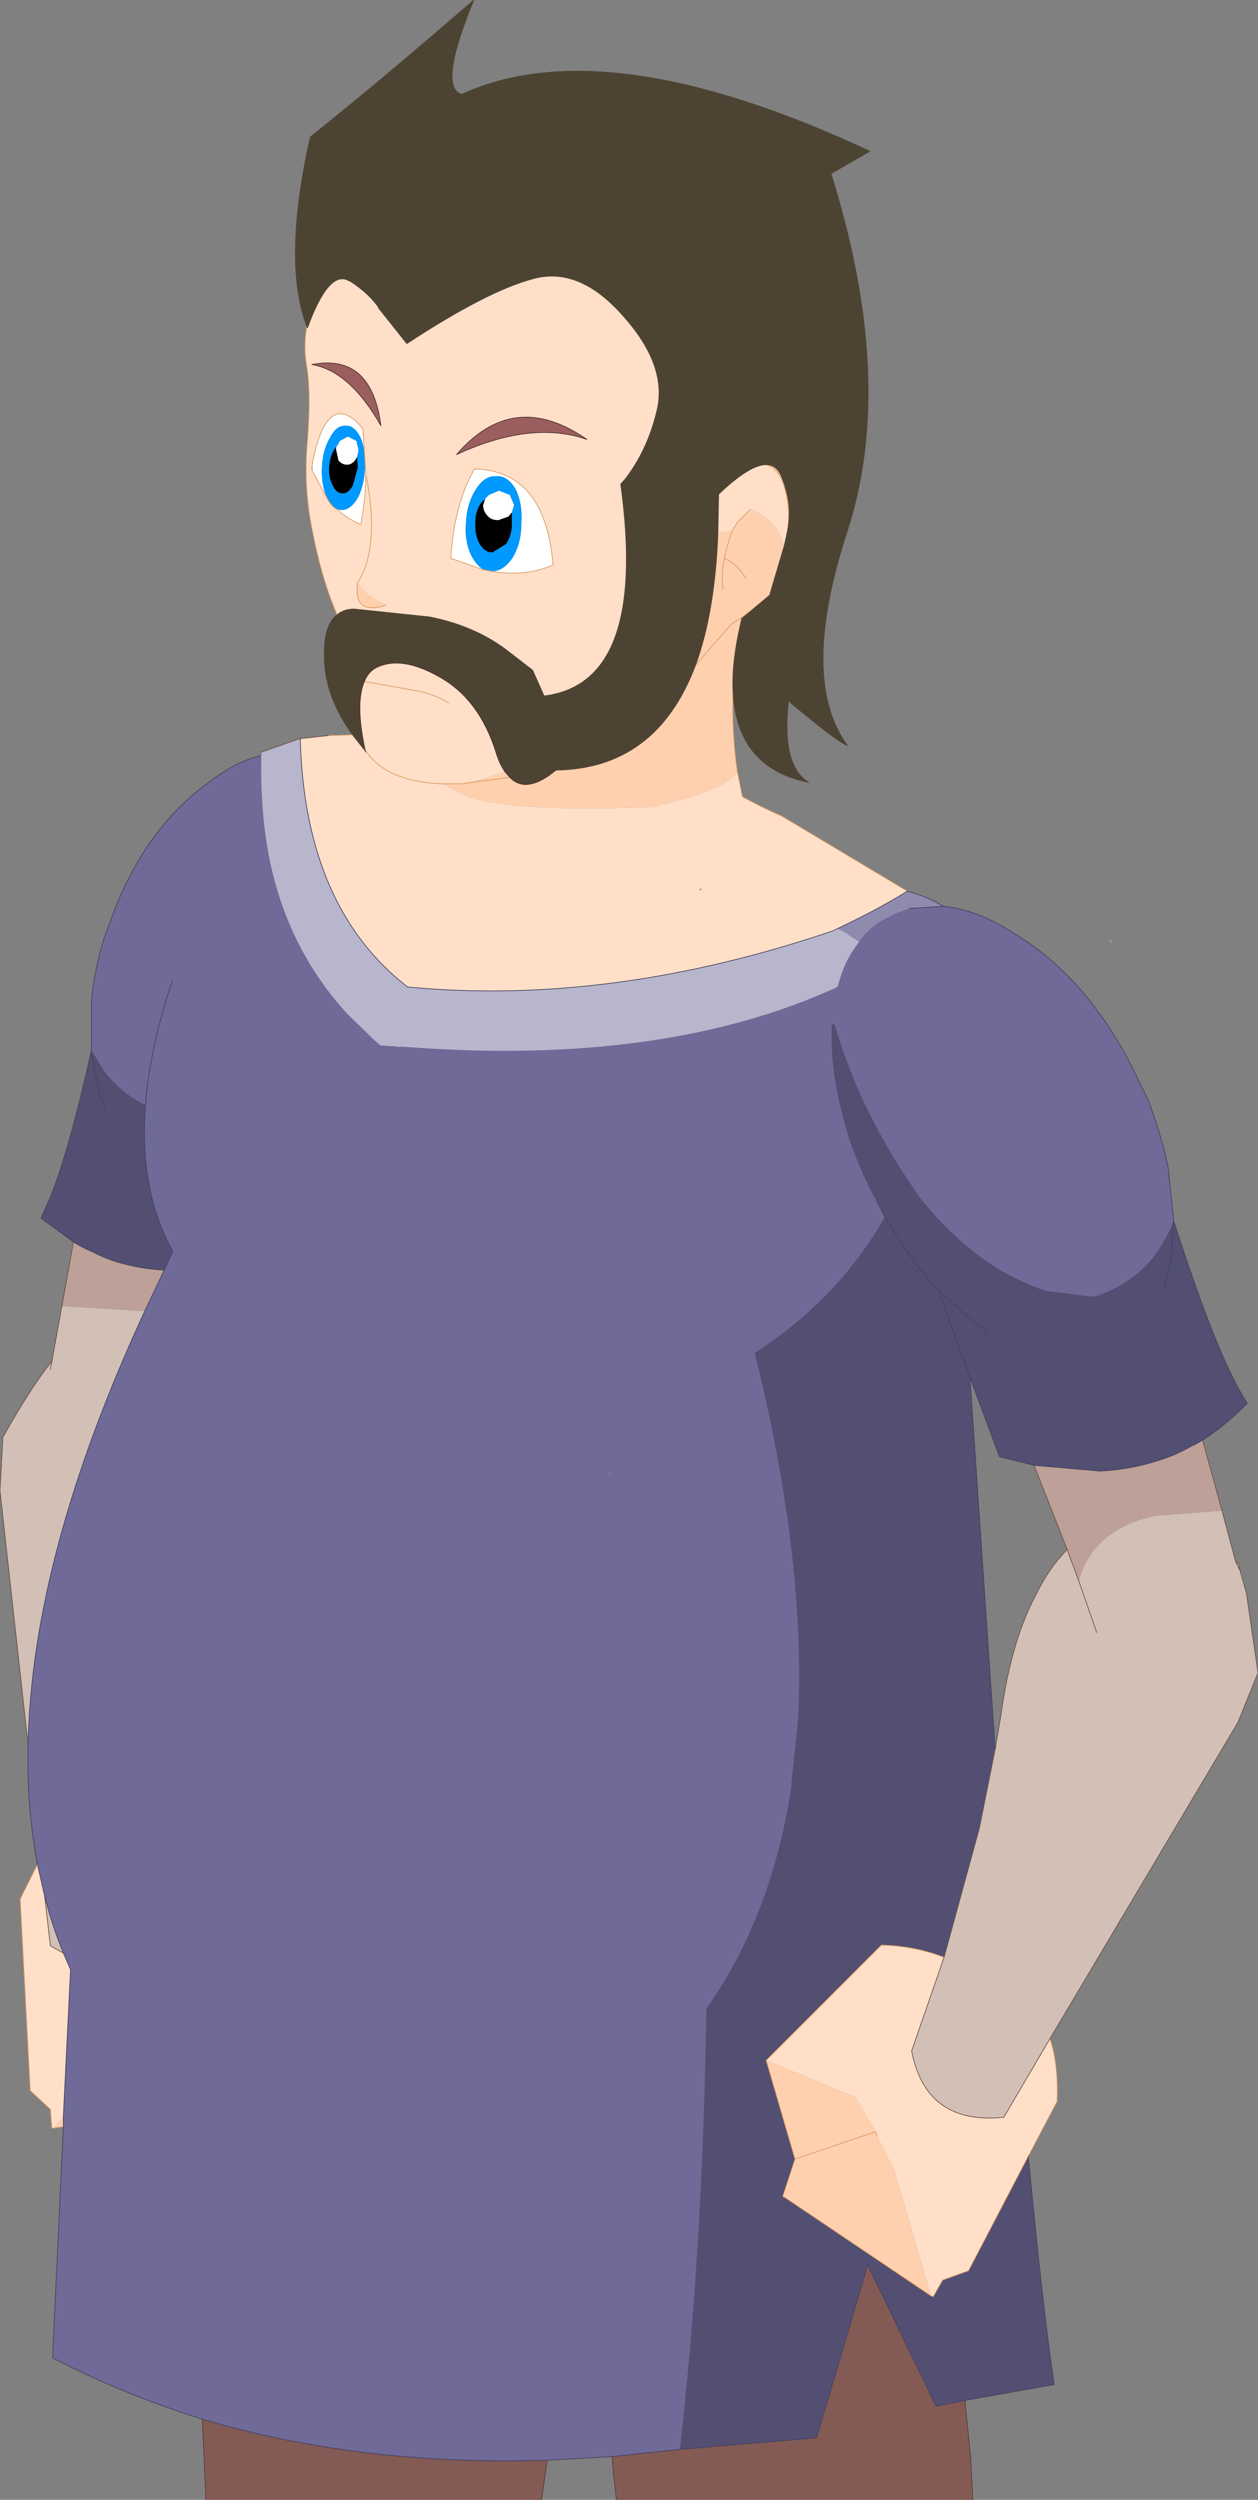 <?xml version="1.0" encoding="UTF-8" standalone="no"?>
<svg xmlns:xlink="http://www.w3.org/1999/xlink" height="173.5px" width="87.35px" xmlns="http://www.w3.org/2000/svg">
  <rect width="100%" height="100%" fill="#808080" stroke="none"/>
  <g transform="matrix(1, 0, 0, 1, -60.3, 115.85)">
    <path d="M103.9 -82.85 L103.8 -82.7 103.75 -82.8 103.9 -82.85 M98.9 -62.4 Q105.9 -62.5 108.6 -69.7 109.95 -73.4 110.15 -78.9 L111.1 -78.95 111.5 -79.6 112.4 -80.5 Q114.3 -79.75 114.75 -77.95 L113.8 -74.75 113.75 -74.55 112.5 -73.5 111.8 -73.0 111.7 -72.45 Q111.1 -69.85 111.2 -67.85 111.1 -65.05 111.5 -62.3 110.65 -60.95 105.95 -59.95 L105.95 -59.85 Q94.75 -59.4 92.15 -60.85 L91.05 -61.45 92.35 -61.45 Q93.95 -61.75 95.35 -62.3 L95.7 -61.9 92.35 -61.45 95.7 -61.9 Q96.85 -60.7 98.9 -62.4 M113.5 -83.6 Q114.2 -83.6 114.55 -82.8 115.4 -80.8 114.95 -78.85 115.25 -80.55 114.7 -82.25 114.3 -83.35 113.5 -83.6 M64.7 31.75 L64.05 31.85 64.7 31.05 64.7 31.75 M110.5 -74.95 L110.45 -75.55 Q110.45 -76.4 110.6 -77.1 L110.7 -77.6 111.1 -78.95 110.7 -77.6 110.6 -77.1 Q111.5 -76.7 112.1 -75.7 111.5 -76.7 110.6 -77.1 110.45 -76.4 110.45 -75.55 L110.5 -74.95 M87.1 -73.85 Q85.25 -73.25 85.1 -74.65 L85.1 -75.35 85.75 -74.65 Q86.35 -74.2 87.1 -73.85 M108.6 -69.7 L111.05 -72.5 111.8 -73.0 111.05 -72.5 108.6 -69.7 M113.5 27.15 L119.7 29.7 121.1 32.1 121.2 32.4 122.4 34.8 124.95 43.5 114.85 36.7 114.65 36.6 115.5 34.0 121.1 32.1 115.5 34.0 113.5 27.15" fill="#ffd0ae" fill-rule="evenodd" stroke="none"/>
    <path d="M81.6 -93.2 L81.65 -93.1 Q83.15 -97.2 84.55 -96.35 85.95 -95.45 86.6 -94.45 L88.55 -92.0 Q94.1 -95.65 97.3 -96.5 100.5 -97.4 103.55 -93.95 106.6 -90.55 105.95 -87.5 105.35 -84.85 103.9 -82.85 L103.75 -82.8 103.8 -82.7 103.4 -82.25 Q105.3 -68.45 98.1 -67.55 L97.3 -69.35 95.35 -70.85 Q93.15 -72.45 90.15 -73.05 L84.9 -73.6 Q84.15 -73.6 83.7 -73.2 L83.55 -73.55 Q82.6 -75.85 82.0 -78.95 81.35 -82.05 81.65 -85.3 81.9 -88.6 81.6 -90.4 81.35 -91.7 81.6 -93.2 M110.15 -78.9 L110.2 -81.55 Q112.35 -83.6 113.5 -83.6 114.3 -83.35 114.7 -82.25 115.25 -80.55 114.95 -78.85 L114.75 -77.95 Q114.3 -79.75 112.4 -80.5 L111.5 -79.6 111.1 -78.95 110.15 -78.9 M111.5 -62.3 L111.85 -60.55 113.1 -59.9 Q113.7 -59.6 114.6 -59.2 L123.3 -54.0 Q121.4 -52.8 118.45 -51.4 L118.15 -51.25 Q102.7 -46.0 88.6 -47.35 81.5 -52.85 81.15 -64.45 L81.25 -64.6 83.1 -64.8 84.75 -64.85 85.7 -63.65 85.65 -63.8 Q84.95 -67.05 85.6 -68.55 85.85 -69.2 86.4 -69.5 88.15 -70.4 90.85 -68.85 93.6 -67.3 94.75 -63.6 95.0 -62.8 95.35 -62.3 93.95 -61.75 92.35 -61.45 L91.05 -61.45 92.15 -60.85 Q94.75 -59.4 105.95 -59.85 L105.95 -59.95 Q110.65 -60.95 111.5 -62.3 M133.2 25.65 Q133.8 27.4 133.7 30.0 L131.7 33.8 127.55 41.75 125.75 42.4 125.1 43.55 124.95 43.5 122.4 34.8 121.2 32.4 121.1 32.1 119.7 29.7 113.5 27.15 121.5 19.15 Q123.8 19.2 125.85 20.0 L123.6 26.5 Q124.6 31.65 130.0 31.1 L133.2 25.65 M64.05 31.85 L63.9 31.85 63.8 30.55 62.4 29.25 61.7 15.95 62.9 13.55 63.4 15.75 63.8 19.2 64.7 19.7 65.2 20.85 64.7 31.05 64.05 31.85 M83.7 -80.5 Q84.4 -79.85 85.35 -79.45 85.7 -81.25 85.7 -82.95 L85.5 -86.1 Q83.05 -89.0 82.0 -83.75 L81.95 -83.3 82.0 -83.15 83.0 -81.3 Q83.3 -80.7 83.7 -80.5 M85.7 -82.95 Q86.3 -80.0 86.0 -77.95 85.8 -76.4 85.1 -75.35 85.8 -76.4 86.0 -77.95 86.3 -80.0 85.7 -82.95 M85.1 -75.35 L85.1 -74.65 Q85.25 -73.25 87.1 -73.85 86.35 -74.2 85.75 -74.65 L85.1 -75.35 M94.45 -76.2 Q96.85 -75.8 98.7 -76.65 98.15 -83.2 93.25 -83.3 91.85 -80.9 91.6 -77.1 L93.9 -76.3 94.45 -76.2 M101.05 -85.35 Q95.95 -88.9 92.0 -84.3 97.2 -86.7 101.05 -85.35 M86.75 -86.3 Q86.1 -91.35 81.95 -90.55 84.6 -90.1 86.75 -86.3 M91.45 -67.05 Q90.7 -67.55 89.55 -67.85 L85.6 -68.55 89.55 -67.85 Q90.7 -67.55 91.45 -67.05 M91.05 -61.45 L90.85 -61.45 Q87.05 -61.65 85.65 -63.8 87.05 -61.65 90.85 -61.45 L91.05 -61.45 M109.0 -54.2 L108.85 -54.1 109.0 -54.05 109.0 -54.2" fill="#ffdfc8" fill-rule="evenodd" stroke="none"/>
    <path d="M145.15 -11.0 L146.1 -7.45 146.3 -7.3 146.4 -6.85 146.85 -5.25 147.65 0.25 146.25 3.7 133.2 25.65 130.0 31.1 Q124.6 31.65 123.6 26.5 L125.85 20.0 128.3 11.05 129.4 5.55 129.8 3.2 Q130.5 -1.95 132.25 -5.2 133.15 -7.05 134.4 -8.3 L135.2 -6.15 Q136.2 -9.7 140.5 -10.65 L145.15 -11.0 M62.25 5.25 L60.3 -12.4 60.5 -16.1 Q62.1 -18.95 63.45 -20.8 L63.9 -21.35 64.6 -25.2 70.35 -24.85 Q62.5 -7.9 62.25 5.25 M63.8 -20.8 L63.9 -21.35 63.8 -20.8 M136.45 -2.55 L135.2 -6.15 136.45 -2.55 M146.4 -6.85 L146.1 -7.45 146.4 -6.85 M64.7 19.7 L63.8 19.2 63.4 15.75 Q63.9 17.75 64.7 19.7" fill="#d2c0b7" fill-rule="evenodd" stroke="none"/>
    <path d="M143.8 -15.9 L145.15 -11.0 140.5 -10.65 Q136.2 -9.7 135.2 -6.15 L134.4 -8.3 132.1 -14.15 136.7 -13.75 Q139.4 -13.9 141.75 -14.85 142.45 -15.15 143.15 -15.55 L143.2 -15.55 143.8 -15.9 M64.6 -25.2 L65.4 -29.65 Q66.05 -29.25 66.75 -28.95 L66.85 -28.9 Q67.45 -28.6 68.15 -28.35 69.85 -27.8 71.7 -27.7 L70.35 -24.85 64.6 -25.2" fill="#bda097" fill-rule="evenodd" stroke="none"/>
    <path d="M125.8 -52.95 Q128.1 -52.75 130.75 -51.05 135.7 -48.05 138.9 -41.8 L140.0 -39.55 Q140.9 -37.2 141.4 -34.9 L141.8 -31.1 Q141.2 -29.65 140.3 -28.5 138.7 -26.6 136.25 -25.85 L132.95 -26.25 Q131.15 -26.85 129.5 -27.85 126.65 -29.65 124.2 -32.7 L123.15 -34.25 Q119.85 -39.3 118.25 -44.75 L118.05 -44.75 Q117.95 -41.8 118.65 -39.05 119.3 -36.05 120.95 -32.85 L121.15 -32.55 121.75 -31.4 Q118.45 -25.65 112.7 -21.95 116.3 -7.45 115.7 3.6 L115.2 8.45 Q113.8 17.25 109.35 23.55 L109.3 25.85 Q109.0 41.1 107.5 54.15 L102.8 54.65 98.3 54.9 Q85.25 55.3 74.35 52.05 68.9 50.35 63.95 47.8 L64.7 31.75 64.7 31.05 65.2 20.85 64.7 19.7 Q63.9 17.75 63.4 15.75 L62.9 13.55 Q62.15 9.6 62.25 5.25 62.5 -7.9 70.35 -24.85 L71.7 -27.7 72.3 -29.0 Q69.95 -33.2 70.4 -39.15 68.75 -39.95 67.55 -41.5 L66.65 -42.95 66.65 -46.4 Q66.85 -48.5 67.5 -50.65 L68.25 -52.7 Q70.55 -58.5 74.8 -61.55 76.6 -62.95 78.35 -63.4 L78.45 -63.65 78.45 -63.45 Q78.35 -59.65 79.0 -56.3 80.25 -50.05 84.4 -45.5 L86.25 -43.7 86.7 -43.3 87.3 -43.25 87.5 -43.25 87.95 -43.2 88.0 -43.2 88.35 -43.2 Q106.35 -41.8 118.45 -47.35 L118.6 -47.85 Q119.05 -49.35 119.9 -50.4 L119.95 -50.5 Q120.75 -51.65 122.1 -52.25 L122.35 -52.4 123.45 -52.8 125.8 -52.95 M72.25 -47.75 Q70.7 -43.1 70.4 -39.15 70.7 -43.1 72.25 -47.75 M102.65 -13.6 L102.55 -13.6 102.7 -13.55 102.65 -13.6" fill="#706a99" fill-rule="evenodd" stroke="none"/>
    <path d="M68.85 -60.75 L68.8 -60.6 68.8 -60.7 68.85 -60.75 M137.35 -50.6 L137.45 -50.6 137.45 -50.4 137.35 -50.6" fill="#bec5d8" fill-rule="evenodd" stroke="none"/>
    <path d="M141.8 -31.1 Q144.55 -22.55 146.4 -19.3 L146.9 -18.45 Q145.45 -16.95 143.8 -15.9 L143.2 -15.55 143.1 -15.6 143.15 -15.55 Q142.45 -15.15 141.75 -14.85 139.4 -13.9 136.7 -13.75 L132.1 -14.15 129.7 -14.75 127.65 -20.25 129.4 5.55 128.3 11.05 125.85 20.0 Q123.8 19.2 121.5 19.15 L113.5 27.15 115.5 34.0 114.65 36.6 114.85 36.7 124.95 43.5 125.1 43.55 125.75 42.4 127.55 41.75 131.7 33.8 Q132.7 44.35 133.5 49.65 L127.3 50.75 125.3 51.15 120.55 41.35 117.0 53.35 107.5 54.15 Q109.0 41.1 109.3 25.85 L109.35 23.55 Q113.8 17.25 115.2 8.45 L115.7 3.6 Q116.3 -7.45 112.7 -21.95 118.45 -25.65 121.75 -31.4 L121.15 -32.55 120.95 -32.85 Q119.3 -36.05 118.65 -39.05 117.95 -41.8 118.05 -44.75 L118.25 -44.75 Q119.85 -39.3 123.15 -34.25 L124.2 -32.7 Q126.65 -29.65 129.5 -27.85 131.15 -26.85 132.95 -26.25 L136.25 -25.85 Q138.7 -26.6 140.3 -28.5 141.2 -29.65 141.8 -31.1 L141.7 -29.65 Q141.6 -27.9 141.15 -26.5 141.6 -27.9 141.7 -29.65 L141.8 -31.1 M65.4 -29.65 L63.15 -31.3 63.5 -32.1 Q64.9 -35.1 66.65 -42.95 L66.85 -41.65 67.25 -39.8 67.65 -38.85 67.25 -39.8 66.85 -41.65 66.65 -42.95 67.55 -41.5 Q68.75 -39.95 70.4 -39.15 69.95 -33.2 72.3 -29.0 L71.7 -27.7 Q69.85 -27.8 68.15 -28.35 67.45 -28.6 66.85 -28.9 L66.85 -28.95 66.75 -28.95 Q66.05 -29.25 65.4 -29.65 M128.95 -23.4 L128.4 -23.75 Q127.55 -24.4 126.8 -25.1 L125.45 -26.3 Q123.4 -28.5 121.75 -31.4 123.4 -28.5 125.45 -26.3 L126.8 -25.1 Q127.55 -24.4 128.4 -23.75 L128.95 -23.4 M127.65 -20.25 L125.45 -26.3 127.65 -20.25" fill="#534f73" fill-rule="evenodd" stroke="none"/>
    <path d="M66.75 -28.95 L66.85 -28.95 66.85 -28.9 66.75 -28.95 M143.2 -15.55 L143.15 -15.55 143.1 -15.6 143.2 -15.55" fill="#a5bafe" fill-rule="evenodd" stroke="none"/>
    <path d="M85.1 -84.15 L85.15 -83.4 84.8 -82.15 Q84.5 -81.6 84.1 -81.6 83.65 -81.6 83.4 -82.15 83.1 -82.7 83.15 -83.45 83.2 -84.15 83.5 -84.65 L83.7 -84.9 Q83.6 -84.8 83.65 -84.6 L83.8 -83.9 Q84.05 -83.6 84.4 -83.6 84.7 -83.6 84.95 -83.9 L85.05 -84.05 85.1 -84.15 M95.85 -80.3 L95.85 -79.5 Q95.85 -78.7 95.45 -78.1 L94.5 -77.5 Q93.95 -77.5 93.6 -78.1 93.25 -78.7 93.3 -79.6 93.3 -80.4 93.7 -80.95 L94.0 -81.25 93.85 -80.8 Q93.85 -80.35 94.2 -80.0 94.45 -79.75 94.9 -79.75 L95.6 -80.0 95.85 -80.3" fill="#000000" fill-rule="evenodd" stroke="none"/>
    <path d="M127.3 50.75 L127.7 54.75 127.85 57.65 103.1 57.65 102.9 55.85 102.8 54.65 107.5 54.15 117.0 53.35 120.55 41.35 125.3 51.15 127.3 50.75 M98.3 54.9 L97.9 57.65 74.6 57.65 74.35 52.05 Q85.25 55.3 98.3 54.9" fill="#845a55" fill-rule="evenodd" stroke="none"/>
    <path d="M123.3 -54.0 Q124.65 -53.65 125.8 -52.95 L123.45 -52.8 122.35 -52.4 122.1 -52.25 Q120.75 -51.65 119.95 -50.5 L119.3 -50.9 118.95 -51.15 118.45 -51.4 Q121.4 -52.8 123.3 -54.0" fill="#8f8baf" fill-rule="evenodd" stroke="none"/>
    <path d="M109.0 -54.2 L109.0 -54.05 108.85 -54.1 109.0 -54.2" fill="#b48f87" fill-rule="evenodd" stroke="none"/>
    <path d="M78.45 -63.65 L81.15 -64.6 81.15 -64.45 Q81.5 -52.85 88.6 -47.35 102.7 -46.0 118.15 -51.25 L118.45 -51.4 118.95 -51.15 119.3 -50.9 119.95 -50.5 119.9 -50.4 Q119.05 -49.35 118.6 -47.85 L118.45 -47.35 Q106.35 -41.8 88.35 -43.2 L88.0 -43.2 87.95 -43.2 87.5 -43.25 87.3 -43.25 86.7 -43.3 86.25 -43.7 84.4 -45.5 Q80.25 -50.05 79.0 -56.3 78.35 -59.65 78.45 -63.45 L78.45 -63.65" fill="#b8b6cd" fill-rule="evenodd" stroke="none"/>
    <path d="M83.7 -84.9 L83.9 -85.25 84.45 -85.55 85.05 -85.25 85.2 -84.6 85.1 -84.15 85.05 -84.05 84.95 -83.9 Q84.7 -83.6 84.4 -83.6 84.05 -83.6 83.8 -83.9 L83.65 -84.6 Q83.6 -84.8 83.7 -84.9 M83.7 -80.5 L84.0 -80.45 Q84.65 -80.45 85.15 -81.3 85.6 -82.2 85.65 -83.4 85.7 -84.6 85.35 -85.45 84.9 -86.35 84.3 -86.3 83.65 -86.35 83.2 -85.45 82.7 -84.6 82.65 -83.4 82.6 -82.2 83.0 -81.3 L82.0 -83.15 82.0 -83.75 Q83.05 -89.0 85.5 -86.1 L85.7 -82.95 Q85.7 -81.25 85.35 -79.45 84.4 -79.85 83.7 -80.5 M94.45 -76.2 Q95.25 -76.2 95.9 -77.15 96.5 -78.15 96.5 -79.5 96.6 -80.9 96.1 -81.9 95.55 -82.85 94.75 -82.8 93.95 -82.85 93.35 -81.9 92.7 -80.9 92.65 -79.5 92.55 -78.15 93.1 -77.15 93.45 -76.55 93.9 -76.3 L91.6 -77.1 Q91.85 -80.9 93.25 -83.3 98.15 -83.2 98.7 -76.65 96.85 -75.8 94.45 -76.2 M94.0 -81.25 L94.25 -81.5 94.95 -81.8 95.7 -81.5 96.0 -80.8 95.85 -80.3 95.6 -80.0 94.9 -79.75 Q94.45 -79.75 94.2 -80.0 93.85 -80.35 93.85 -80.8 L94.0 -81.25 M102.65 -13.6 L102.7 -13.55 102.55 -13.6 102.65 -13.6" fill="#ffffff" fill-rule="evenodd" stroke="none"/>
    <path d="M85.1 -84.15 L85.2 -84.6 85.05 -85.25 84.45 -85.55 83.9 -85.25 83.7 -84.9 83.5 -84.65 Q83.2 -84.15 83.15 -83.45 83.1 -82.7 83.4 -82.15 83.65 -81.6 84.1 -81.6 84.5 -81.6 84.8 -82.15 L85.15 -83.4 85.1 -84.15 M83.0 -81.3 Q82.6 -82.2 82.65 -83.4 82.7 -84.6 83.2 -85.45 83.65 -86.35 84.3 -86.3 84.9 -86.35 85.35 -85.45 85.7 -84.6 85.65 -83.4 85.6 -82.2 85.15 -81.3 84.65 -80.45 84.0 -80.45 L83.7 -80.5 Q83.3 -80.7 83.0 -81.3 M93.9 -76.3 Q93.45 -76.55 93.1 -77.15 92.55 -78.15 92.65 -79.5 92.7 -80.9 93.35 -81.9 93.95 -82.85 94.75 -82.8 95.55 -82.85 96.1 -81.9 96.6 -80.9 96.5 -79.5 96.5 -78.15 95.9 -77.15 95.25 -76.2 94.45 -76.2 L93.9 -76.3 M95.85 -80.3 L96.0 -80.8 95.7 -81.5 94.95 -81.8 94.25 -81.5 94.0 -81.25 93.7 -80.95 Q93.3 -80.4 93.3 -79.6 93.25 -78.7 93.6 -78.1 93.95 -77.5 94.5 -77.5 L95.45 -78.1 Q95.85 -78.7 95.85 -79.5 L95.85 -80.3" fill="#0099ff" fill-rule="evenodd" stroke="none"/>
    <path d="M81.6 -93.2 Q79.9 -97.7 81.85 -106.35 86.45 -110.0 93.2 -115.85 90.7 -109.8 92.35 -109.3 102.4 -113.9 120.7 -105.35 L118.0 -103.8 Q122.5 -89.45 119.15 -79.05 115.75 -68.7 119.15 -64.1 118.3 -64.45 115.05 -67.2 114.55 -62.7 116.45 -61.55 111.45 -62.55 111.2 -67.85 111.1 -69.85 111.7 -72.45 L111.8 -72.9 112.5 -73.5 113.75 -74.55 113.75 -74.6 113.8 -74.75 114.75 -77.95 114.95 -78.85 Q115.4 -80.8 114.55 -82.8 114.2 -83.6 113.5 -83.6 112.35 -83.6 110.2 -81.55 L110.15 -78.9 Q109.95 -73.4 108.6 -69.7 105.9 -62.5 98.9 -62.4 L98.85 -62.75 98.7 -64.1 98.1 -67.55 98.7 -64.1 98.85 -62.75 98.9 -62.4 Q96.85 -60.7 95.7 -61.9 L95.35 -62.3 Q95.0 -62.8 94.75 -63.6 93.6 -67.3 90.85 -68.85 88.15 -70.4 86.4 -69.5 85.85 -69.2 85.6 -68.55 84.95 -67.05 85.65 -63.8 L85.7 -63.65 84.75 -64.85 Q82.75 -67.65 82.8 -70.35 82.75 -72.5 83.7 -73.2 84.15 -73.6 84.9 -73.6 L90.15 -73.05 Q93.15 -72.45 95.35 -70.85 L97.3 -69.35 98.1 -67.55 Q105.3 -68.45 103.4 -82.25 L103.8 -82.7 103.9 -82.85 Q105.35 -84.85 105.95 -87.5 106.6 -90.55 103.55 -93.95 100.5 -97.4 97.3 -96.5 94.1 -95.65 88.55 -92.0 L86.6 -94.45 Q85.95 -95.45 84.55 -96.35 83.15 -97.2 81.65 -93.1 L81.6 -93.2" fill="#4d4333" fill-rule="evenodd" stroke="none"/>
    <path d="M101.05 -85.35 Q97.2 -86.7 92.0 -84.3 95.95 -88.9 101.05 -85.35 M86.75 -86.3 Q84.6 -90.1 81.95 -90.55 86.1 -91.35 86.75 -86.3" fill="#9b5e5e" fill-rule="evenodd" stroke="none"/>
    <path d="M111.2 -67.85 Q111.1 -65.05 111.5 -62.3 L111.85 -60.55 113.1 -59.9 Q113.7 -59.6 114.6 -59.2 L123.3 -54.0 M133.2 25.65 Q133.8 27.4 133.7 30.0 L131.7 33.8 M64.7 31.75 L64.05 31.85 63.9 31.85 63.8 30.55 62.4 29.25 61.7 15.95 62.9 13.55 M83.1 -64.8 L84.75 -64.85 M83.7 -73.2 L83.55 -73.55 Q82.6 -75.85 82.0 -78.95 81.35 -82.05 81.65 -85.3 81.9 -88.6 81.6 -90.4 81.35 -91.7 81.6 -93.2 M111.1 -78.95 L110.7 -77.6 110.6 -77.1 Q111.5 -76.7 112.1 -75.7 M110.6 -77.1 Q110.45 -76.4 110.45 -75.55 L110.5 -74.95 M111.1 -78.95 L111.5 -79.6 112.4 -80.5 M113.5 -83.6 Q114.3 -83.35 114.7 -82.25 115.25 -80.55 114.95 -78.85 M113.8 -74.75 L113.75 -74.55 M83.7 -80.5 Q84.4 -79.85 85.35 -79.45 85.7 -81.25 85.7 -82.95 L85.5 -86.1 Q83.05 -89.0 82.0 -83.75 M82.0 -83.15 L83.0 -81.3 Q83.3 -80.7 83.7 -80.5 M82.0 -83.15 L81.95 -83.3 82.0 -83.75 M85.1 -75.35 Q85.8 -76.4 86.0 -77.95 86.3 -80.0 85.7 -82.95 M87.1 -73.85 Q85.25 -73.25 85.1 -74.65 L85.1 -75.35 M94.45 -76.2 Q96.85 -75.8 98.7 -76.65 98.15 -83.2 93.25 -83.3 91.85 -80.9 91.6 -77.1 L93.9 -76.3 94.45 -76.2 M92.35 -61.45 L95.7 -61.9 M85.6 -68.55 L89.55 -67.85 Q90.7 -67.55 91.45 -67.05 M85.65 -63.8 Q87.05 -61.65 90.85 -61.45 L91.05 -61.45 92.35 -61.45 M112.5 -73.5 L111.8 -73.0 111.7 -72.45 M111.8 -73.0 L111.05 -72.5 108.6 -69.7 M125.85 20.0 Q123.8 19.2 121.5 19.15 L113.5 27.15 115.5 34.0 114.65 36.6 114.85 36.7 124.95 43.5 125.1 43.55 125.75 42.4 127.55 41.75 131.7 33.8 M121.1 32.1 L121.2 32.4 M115.5 34.0 L121.1 32.1" fill="none" stroke="#d7995e" stroke-linecap="round" stroke-linejoin="round" stroke-width="0.05"/>
    <path d="M143.8 -15.9 L145.15 -11.0 146.1 -7.45 146.3 -7.3 146.4 -6.85 146.85 -5.25 147.65 0.25 146.25 3.7 133.2 25.65 M62.25 5.25 L60.3 -12.4 60.5 -16.1 Q62.1 -18.95 63.45 -20.8 L63.9 -21.35 64.6 -25.2 65.4 -29.65 M78.45 -63.65 L81.15 -64.6 M63.9 -21.35 L63.8 -20.8 M132.1 -14.15 L134.4 -8.3 135.2 -6.15 136.45 -2.55 M129.4 5.55 L129.8 3.2 Q130.5 -1.95 132.25 -5.2 133.15 -7.05 134.4 -8.3 M146.1 -7.45 L146.4 -6.85 M129.4 5.55 L128.3 11.05 125.85 20.0 123.6 26.5 Q124.6 31.65 130.0 31.1 L133.2 25.65 M64.7 19.7 L63.8 19.2 63.4 15.75" fill="none" stroke="#6a4e44" stroke-linecap="round" stroke-linejoin="round" stroke-width="0.05"/>
    <path d="M123.3 -54.0 Q124.65 -53.65 125.8 -52.95 128.1 -52.75 130.75 -51.05 135.7 -48.05 138.9 -41.8 L140.0 -39.55 Q140.9 -37.2 141.4 -34.9 L141.8 -31.1 Q144.55 -22.55 146.4 -19.3 L146.9 -18.45 Q145.45 -16.95 143.8 -15.9 L143.2 -15.55 M131.7 33.8 Q132.7 44.35 133.5 49.65 L127.3 50.75 125.3 51.15 120.55 41.35 117.0 53.35 107.5 54.15 102.8 54.65 98.3 54.9 Q85.25 55.3 74.35 52.05 68.9 50.35 63.95 47.8 L64.7 31.75 64.7 31.05 65.2 20.85 64.7 19.7 M62.9 13.55 Q62.15 9.6 62.25 5.25 M65.4 -29.65 L63.15 -31.3 63.5 -32.1 Q64.9 -35.1 66.65 -42.95 L66.65 -46.4 Q66.85 -48.5 67.5 -50.65 L68.25 -52.7 Q70.55 -58.5 74.8 -61.55 76.6 -62.95 78.35 -63.4 M81.15 -64.6 L81.15 -64.45 M66.65 -42.95 L66.85 -41.65 67.25 -39.8 67.65 -38.85 M70.4 -39.15 Q70.7 -43.1 72.25 -47.75 M66.85 -28.9 Q67.45 -28.6 68.15 -28.35 69.85 -27.8 71.7 -27.7 L72.3 -29.0 Q69.95 -33.2 70.4 -39.15 M66.75 -28.95 L66.85 -28.9 M65.4 -29.65 Q66.05 -29.25 66.75 -28.95 M70.35 -24.85 L71.7 -27.7 M118.45 -51.4 L118.15 -51.25 Q102.7 -46.0 88.6 -47.35 81.5 -52.85 81.15 -64.45 M125.8 -52.95 L123.45 -52.8 M141.8 -31.1 L141.7 -29.65 Q141.6 -27.9 141.15 -26.5 M121.75 -31.4 Q123.4 -28.5 125.45 -26.3 L126.8 -25.1 Q127.55 -24.4 128.4 -23.75 L128.95 -23.4 M143.15 -15.55 Q142.45 -15.15 141.75 -14.85 139.4 -13.9 136.7 -13.75 L132.1 -14.15 129.7 -14.75 127.65 -20.25 129.4 5.55 M143.15 -15.55 L143.2 -15.55 M125.45 -26.3 L127.65 -20.25 M118.45 -51.4 Q121.4 -52.8 123.3 -54.0 M121.75 -31.4 L121.15 -32.55 M63.4 15.75 L62.9 13.55 M63.4 15.75 Q63.9 17.75 64.7 19.7 M70.35 -24.85 Q62.5 -7.9 62.25 5.25" fill="none" stroke="#42415c" stroke-linecap="round" stroke-linejoin="round" stroke-width="0.05"/>
    <path d="M127.3 50.75 L127.7 54.75 127.85 57.65 M103.1 57.65 L102.9 55.85 102.8 54.65 M98.3 54.9 L97.9 57.65 M74.6 57.65 L74.35 52.05" fill="none" stroke="#573a39" stroke-linecap="round" stroke-linejoin="round" stroke-width="0.05"/>
    <path d="M81.25 -64.6 L83.1 -64.8" fill="none" stroke="#674743" stroke-linecap="round" stroke-linejoin="round" stroke-width="0.05"/>
    <path d="M111.2 -67.85 Q111.45 -62.55 116.45 -61.55 114.55 -62.7 115.05 -67.2 118.3 -64.45 119.15 -64.1 115.75 -68.7 119.15 -79.05 122.5 -89.45 118.0 -103.8 L120.7 -105.35 Q102.4 -113.9 92.35 -109.3 90.7 -109.8 93.2 -115.85 86.45 -110.0 81.85 -106.35 79.9 -97.7 81.6 -93.2 L81.65 -93.1 Q83.15 -97.2 84.55 -96.35 M86.6 -94.45 L88.55 -92.0 Q94.1 -95.65 97.3 -96.5 100.5 -97.4 103.55 -93.95 106.6 -90.55 105.95 -87.5 105.35 -84.85 103.9 -82.85 L103.8 -82.7 103.4 -82.25 Q105.3 -68.45 98.1 -67.55 L98.7 -64.1 98.85 -62.75 98.9 -62.4 Q105.9 -62.5 108.6 -69.7 109.95 -73.4 110.15 -78.9 L110.2 -81.55 Q112.35 -83.6 113.5 -83.6 114.2 -83.6 114.55 -82.8 115.4 -80.8 114.95 -78.85 L114.75 -77.95 113.8 -74.75 113.75 -74.6 113.75 -74.55 112.5 -73.5 111.8 -72.9 111.7 -72.45 Q111.1 -69.85 111.2 -67.85" fill="none" stroke="#4f4535" stroke-linecap="round" stroke-linejoin="round" stroke-width="0.05"/>
    <path d="M101.05 -85.35 Q95.95 -88.9 92.0 -84.3 97.2 -86.7 101.05 -85.35 M86.75 -86.3 Q84.6 -90.1 81.95 -90.55 86.1 -91.35 86.75 -86.3 M95.7 -61.9 L95.35 -62.3 Q95.0 -62.8 94.75 -63.6 93.6 -67.3 90.85 -68.85 88.15 -70.4 86.4 -69.5 85.85 -69.2 85.6 -68.55 84.95 -67.05 85.65 -63.8 L85.7 -63.65 M95.7 -61.9 Q96.85 -60.7 98.9 -62.4" fill="none" stroke="#4b2e2e" stroke-linecap="round" stroke-linejoin="round" stroke-width="0.05"/>
  </g>
</svg>
